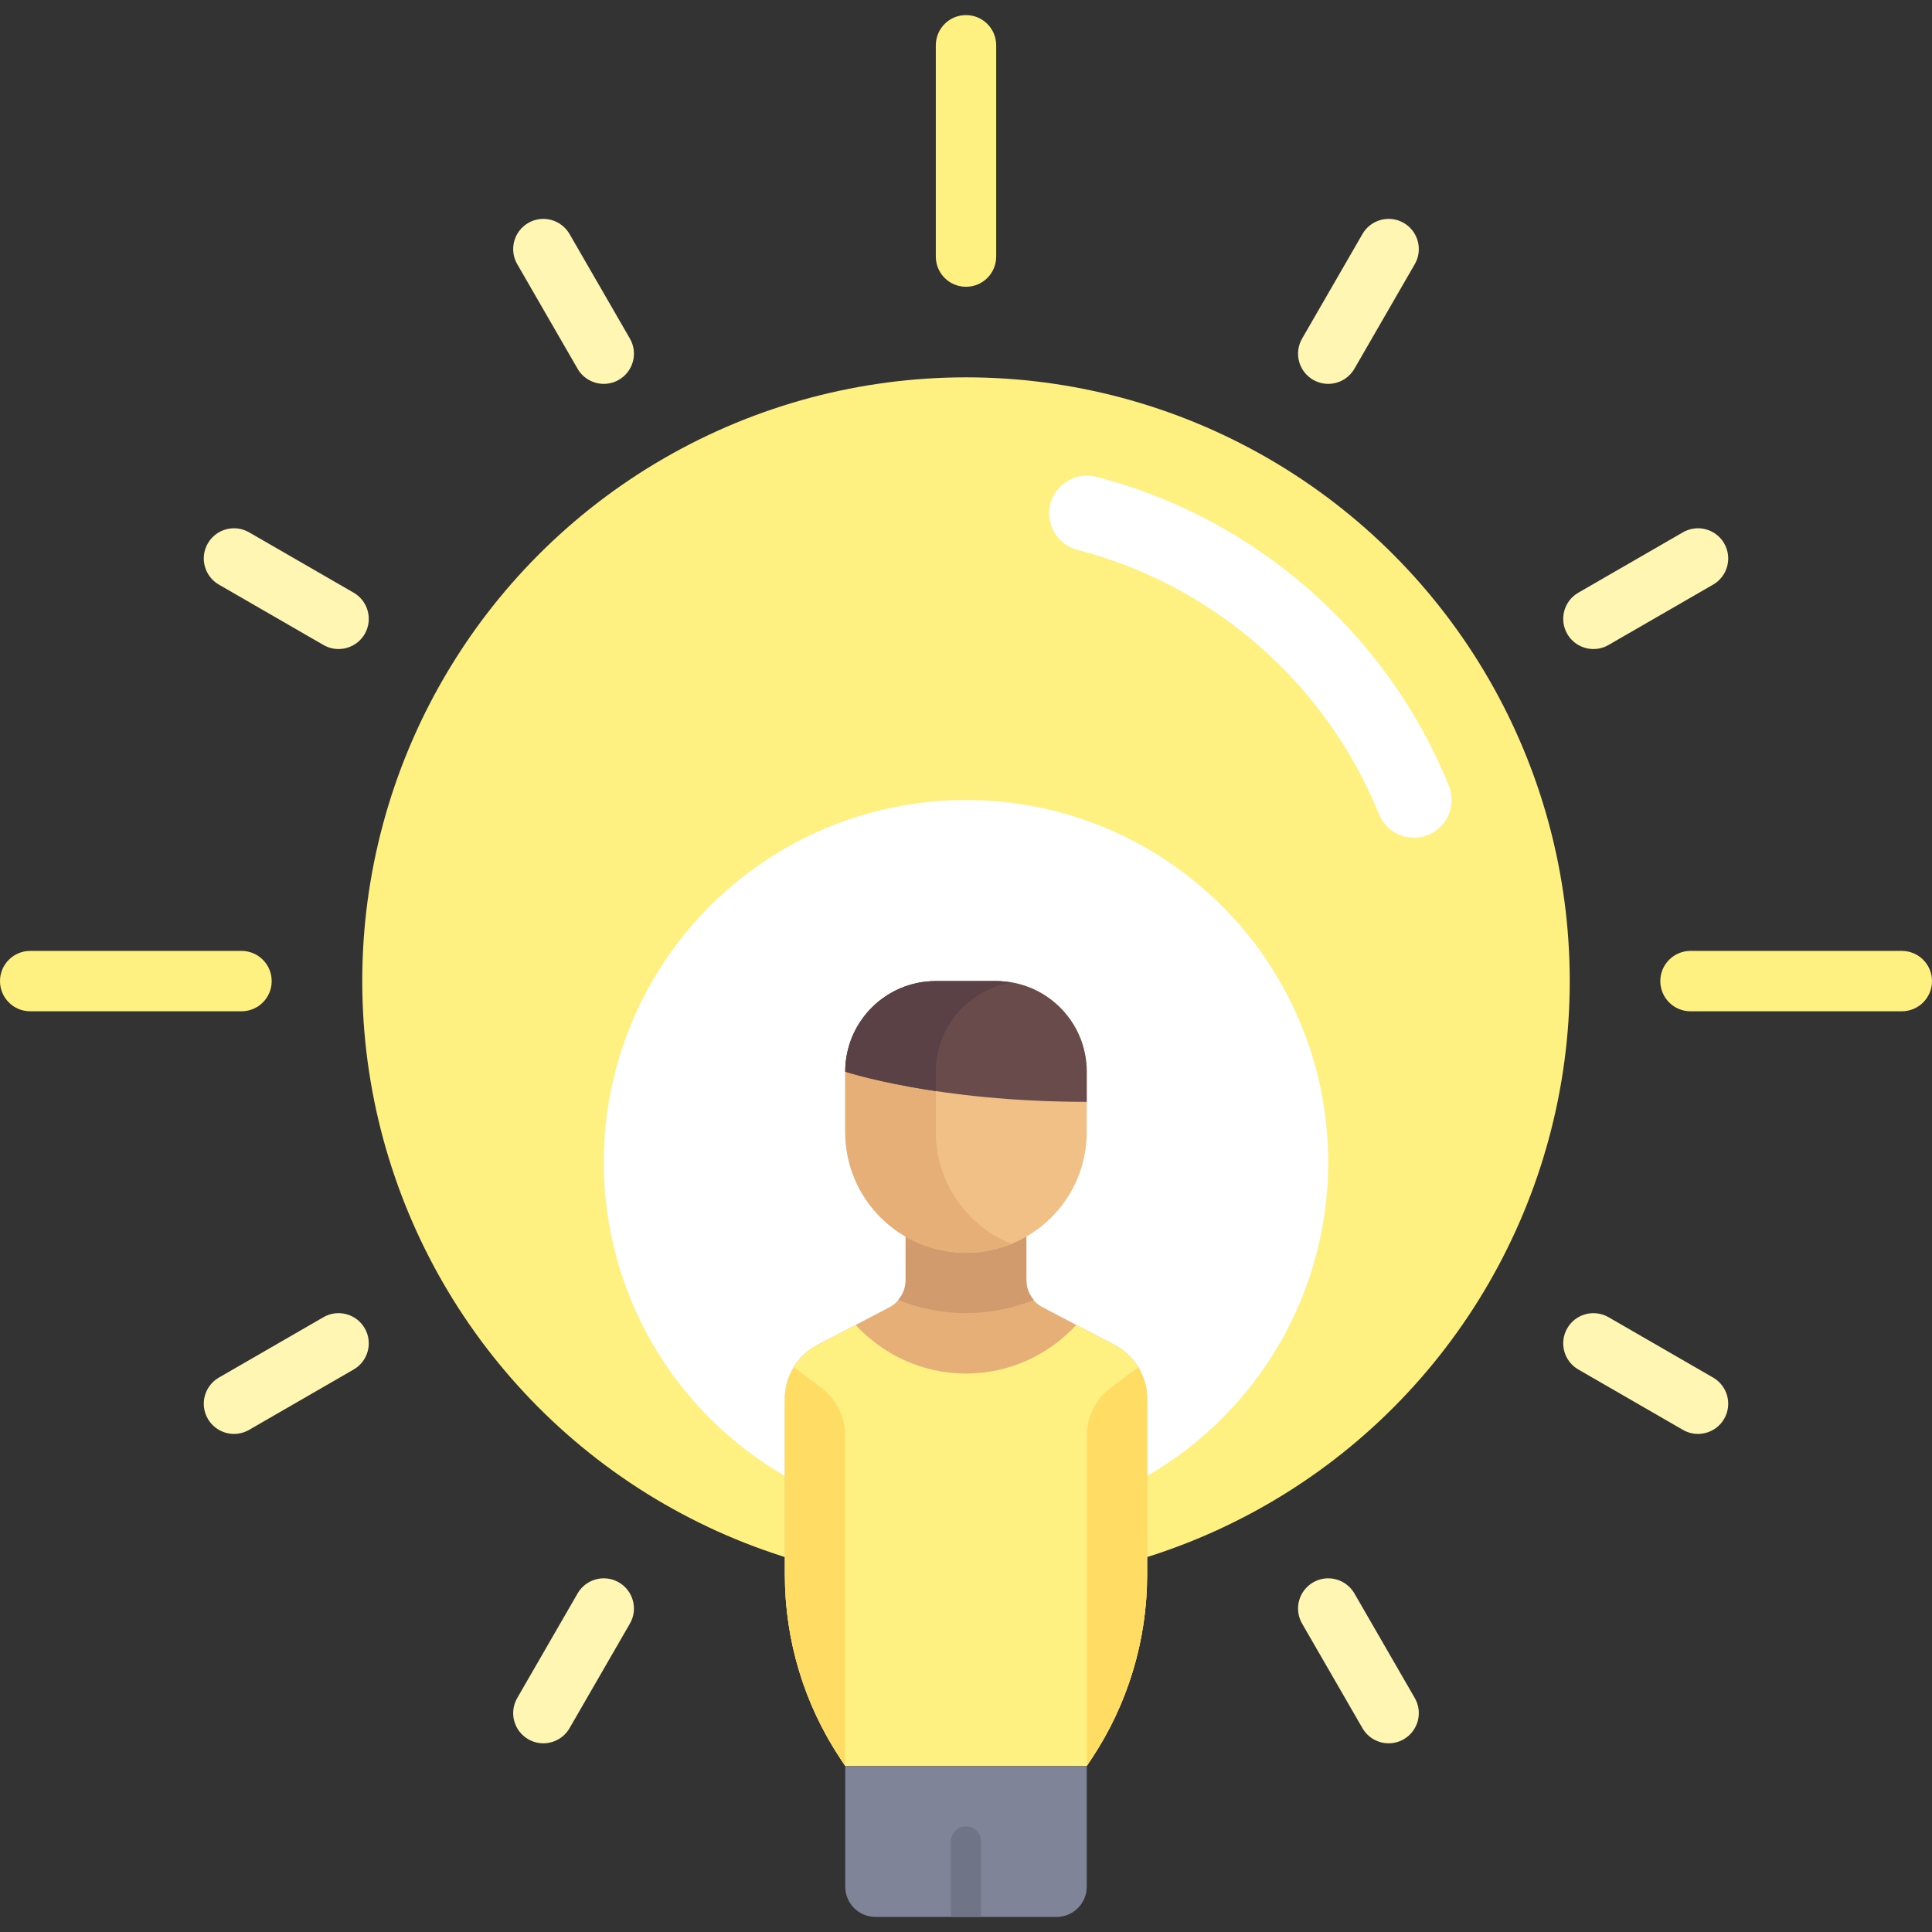 <?xml version="1.0" encoding="iso-8859-1"?>
<!-- Generator: Adobe Illustrator 19.0.0, SVG Export Plug-In . SVG Version: 6.00 Build 0)  -->
<svg xmlns="http://www.w3.org/2000/svg" xmlns:xlink="http://www.w3.org/1999/xlink" version="1.1" id="Layer_1" x="0px" y="0px" viewBox="0 0 512 512" style="enable-background:new 0 0 512 512;" xml:space="preserve">
<rect x="0" y="0" width="512" height="512" fill="#333333" stroke="none"/>
<circle style="fill:#FFF082;" cx="256" cy="260" r="160"/>
<circle style="fill:#FFFFFF;" cx="256" cy="308" r="96"/>
<g>
	<path style="fill:#FFF082;" d="M64,268H8c-4.422,0-8-3.578-8-8s3.578-8,8-8h56c4.422,0,8,3.578,8,8S68.422,268,64,268z"/>
	<path style="fill:#FFF082;" d="M504,268h-56c-4.422,0-8-3.578-8-8s3.578-8,8-8h56c4.422,0,8,3.578,8,8S508.422,268,504,268z"/>
	<path style="fill:#FFF082;" d="M256,76c-4.422,0-8-3.578-8-8V12c0-4.422,3.578-8,8-8s8,3.578,8,8v56C264,72.422,260.422,76,256,76z   "/>
</g>
<g>
	<path style="fill:#FFF6B4;" d="M143.992,461.992c-1.359,0-2.734-0.344-3.992-1.07c-3.828-2.211-5.141-7.102-2.93-10.93l16-27.719   c2.211-3.828,7.109-5.141,10.93-2.93c3.828,2.211,5.141,7.102,2.93,10.93l-16,27.719   C149.445,460.555,146.758,461.992,143.992,461.992z"/>
	<path style="fill:#FFF6B4;" d="M351.992,101.727c-1.359,0-2.734-0.344-3.992-1.07c-3.828-2.211-5.141-7.102-2.93-10.93l16-27.719   c2.211-3.82,7.109-5.141,10.93-2.93c3.828,2.211,5.141,7.102,2.93,10.93l-16,27.719   C357.445,100.289,354.758,101.727,351.992,101.727z"/>
	<path style="fill:#FFF6B4;" d="M89.719,172c-1.359,0-2.734-0.344-3.992-1.07l-27.719-16c-3.828-2.211-5.141-7.102-2.93-10.93   s7.102-5.141,10.93-2.93l27.719,16c3.828,2.211,5.141,7.102,2.93,10.93C95.172,170.563,92.484,172,89.719,172z"/>
	<path style="fill:#FFF6B4;" d="M449.984,380c-1.359,0-2.734-0.344-3.992-1.07l-27.719-16c-3.828-2.211-5.141-7.102-2.93-10.93   s7.102-5.133,10.93-2.93l27.719,16c3.828,2.211,5.141,7.102,2.93,10.93C455.438,378.563,452.75,380,449.984,380z"/>
	<path style="fill:#FFF6B4;" d="M368.008,461.992c-2.766,0-5.453-1.438-6.938-4l-16-27.719c-2.211-3.828-0.898-8.719,2.93-10.93   c3.813-2.211,8.711-0.898,10.93,2.93l16,27.719c2.211,3.828,0.898,8.719-2.93,10.93   C370.742,461.648,369.367,461.992,368.008,461.992z"/>
	<path style="fill:#FFF6B4;" d="M160.008,101.727c-2.766,0-5.453-1.438-6.938-4l-16-27.719c-2.211-3.828-0.898-8.719,2.93-10.93   c3.805-2.211,8.711-0.891,10.93,2.93l16,27.719c2.211,3.828,0.898,8.719-2.93,10.93   C162.742,101.383,161.367,101.727,160.008,101.727z"/>
	<path style="fill:#FFF6B4;" d="M422.281,172c-2.766,0-5.453-1.438-6.938-4c-2.211-3.828-0.898-8.719,2.93-10.93l27.719-16   c3.813-2.211,8.719-0.898,10.93,2.93s0.898,8.719-2.93,10.93l-27.719,16C425.016,171.656,423.641,172,422.281,172z"/>
	<path style="fill:#FFF6B4;" d="M62.016,380c-2.766,0-5.453-1.438-6.938-4c-2.211-3.828-0.898-8.719,2.93-10.93l27.719-16   c3.813-2.203,8.711-0.898,10.93,2.93c2.211,3.828,0.898,8.719-2.93,10.93l-27.719,16C64.75,379.656,63.375,380,62.016,380z"/>
</g>
<path style="fill:#FFFFFF;" d="M374.703,222.008c-3.953,0-7.695-2.359-9.273-6.25c-13.984-34.57-43.859-60.75-79.898-70.031  c-5.352-1.383-8.57-6.836-7.195-12.18c1.383-5.352,6.852-8.531,12.18-7.195c42.164,10.867,77.102,41.484,93.461,81.906  c2.07,5.117-0.406,10.945-5.523,13.023C377.227,221.773,375.953,222.008,374.703,222.008z"/>
<path style="fill:#E6AF78;" d="M295.421,356.452l-19.132-10.018c-2.637-1.381-4.289-4.111-4.289-7.087V324h-32v15.347  c0,2.976-1.652,5.707-4.289,7.087l-19.132,10.018c-5.274,2.761-8.579,8.222-8.579,14.175v46.714  c0,17.378,5.143,34.368,14.781,48.828L224,468h64l1.22-1.83c9.637-14.461,14.78-31.45,14.78-48.828v-46.714  C304,364.675,300.695,359.214,295.421,356.452z"/>
<path style="fill:#FFF082;" d="M295.421,356.452l-10.179-5.33C277.938,358.996,267.587,364,256,364s-21.938-5.004-29.243-12.877  l-10.179,5.33c-5.274,2.762-8.579,8.222-8.579,14.175v46.714c0,17.378,5.143,34.368,14.781,48.829L224,468h64l1.22-1.83  c9.637-14.461,14.78-31.45,14.78-48.829v-46.714C304,364.674,300.695,359.214,295.421,356.452z"/>
<path style="fill:#D29B6E;" d="M256,348c6.357,0,12.411-1.264,17.964-3.509c-1.211-1.423-1.964-3.21-1.964-5.144V324h-32v15.347  c0,1.934-0.752,3.721-1.964,5.144C243.589,346.736,249.643,348,256,348z"/>
<path style="fill:#F0C087;" d="M256,332L256,332c-17.673,0-32-14.327-32-32v-16c0-13.255,10.745-24,24-24h16  c13.255,0,24,10.745,24,24v16C288,317.673,273.673,332,256,332z"/>
<path style="fill:#E6AF78;" d="M248,300v-16c0-11.885,8.659-21.684,20-23.597c-1.308-0.221-2.63-0.403-4-0.403h-16  c-13.255,0-24,10.745-24,24v16c0,17.673,14.327,32,32,32c4.25,0,8.289-0.868,12-2.373C256.282,324.875,248,313.422,248,300z"/>
<path style="fill:#7F8499;" d="M288,468h-64v32c0,4.418,3.582,8,8,8h48c4.418,0,8-3.582,8-8V468z"/>
<g>
	<path style="fill:#FFDC64;" d="M224,468v-87.451c0-5.036-2.371-9.778-6.4-12.8l-7.17-5.377c-1.555,2.493-2.43,5.409-2.43,8.461   v46.523c0,17.374,5.143,34.359,14.78,48.814L224,468z"/>
	<path style="fill:#FFDC64;" d="M288,468v-87.451c0-5.036,2.371-9.778,6.4-12.8l7.17-5.377c1.555,2.493,2.43,5.409,2.43,8.461   v46.523c0,17.374-5.143,34.359-14.78,48.814L288,468z"/>
</g>
<path style="fill:#707487;" d="M256,484c-2.209,0-4,1.791-4,4v20h8v-20C260,485.791,258.209,484,256,484z"/>
<path style="fill:#694B4B;" d="M224,284c0,0,24,8,64,8v-8c0-13.255-10.745-24-24-24h-16C234.745,260,224,270.745,224,284L224,284z"/>
<path style="fill:#5A4146;" d="M248,284c0-11.885,8.659-21.684,20-23.597c-1.308-0.221-2.63-0.403-4-0.403h-16  c-13.255,0-24,10.745-24,24c0,0,8.604,2.845,24,5.143V284z"/>
<g>
</g>
<g>
</g>
<g>
</g>
<g>
</g>
<g>
</g>
<g>
</g>
<g>
</g>
<g>
</g>
<g>
</g>
<g>
</g>
<g>
</g>
<g>
</g>
<g>
</g>
<g>
</g>
<g>
</g>
</svg>
